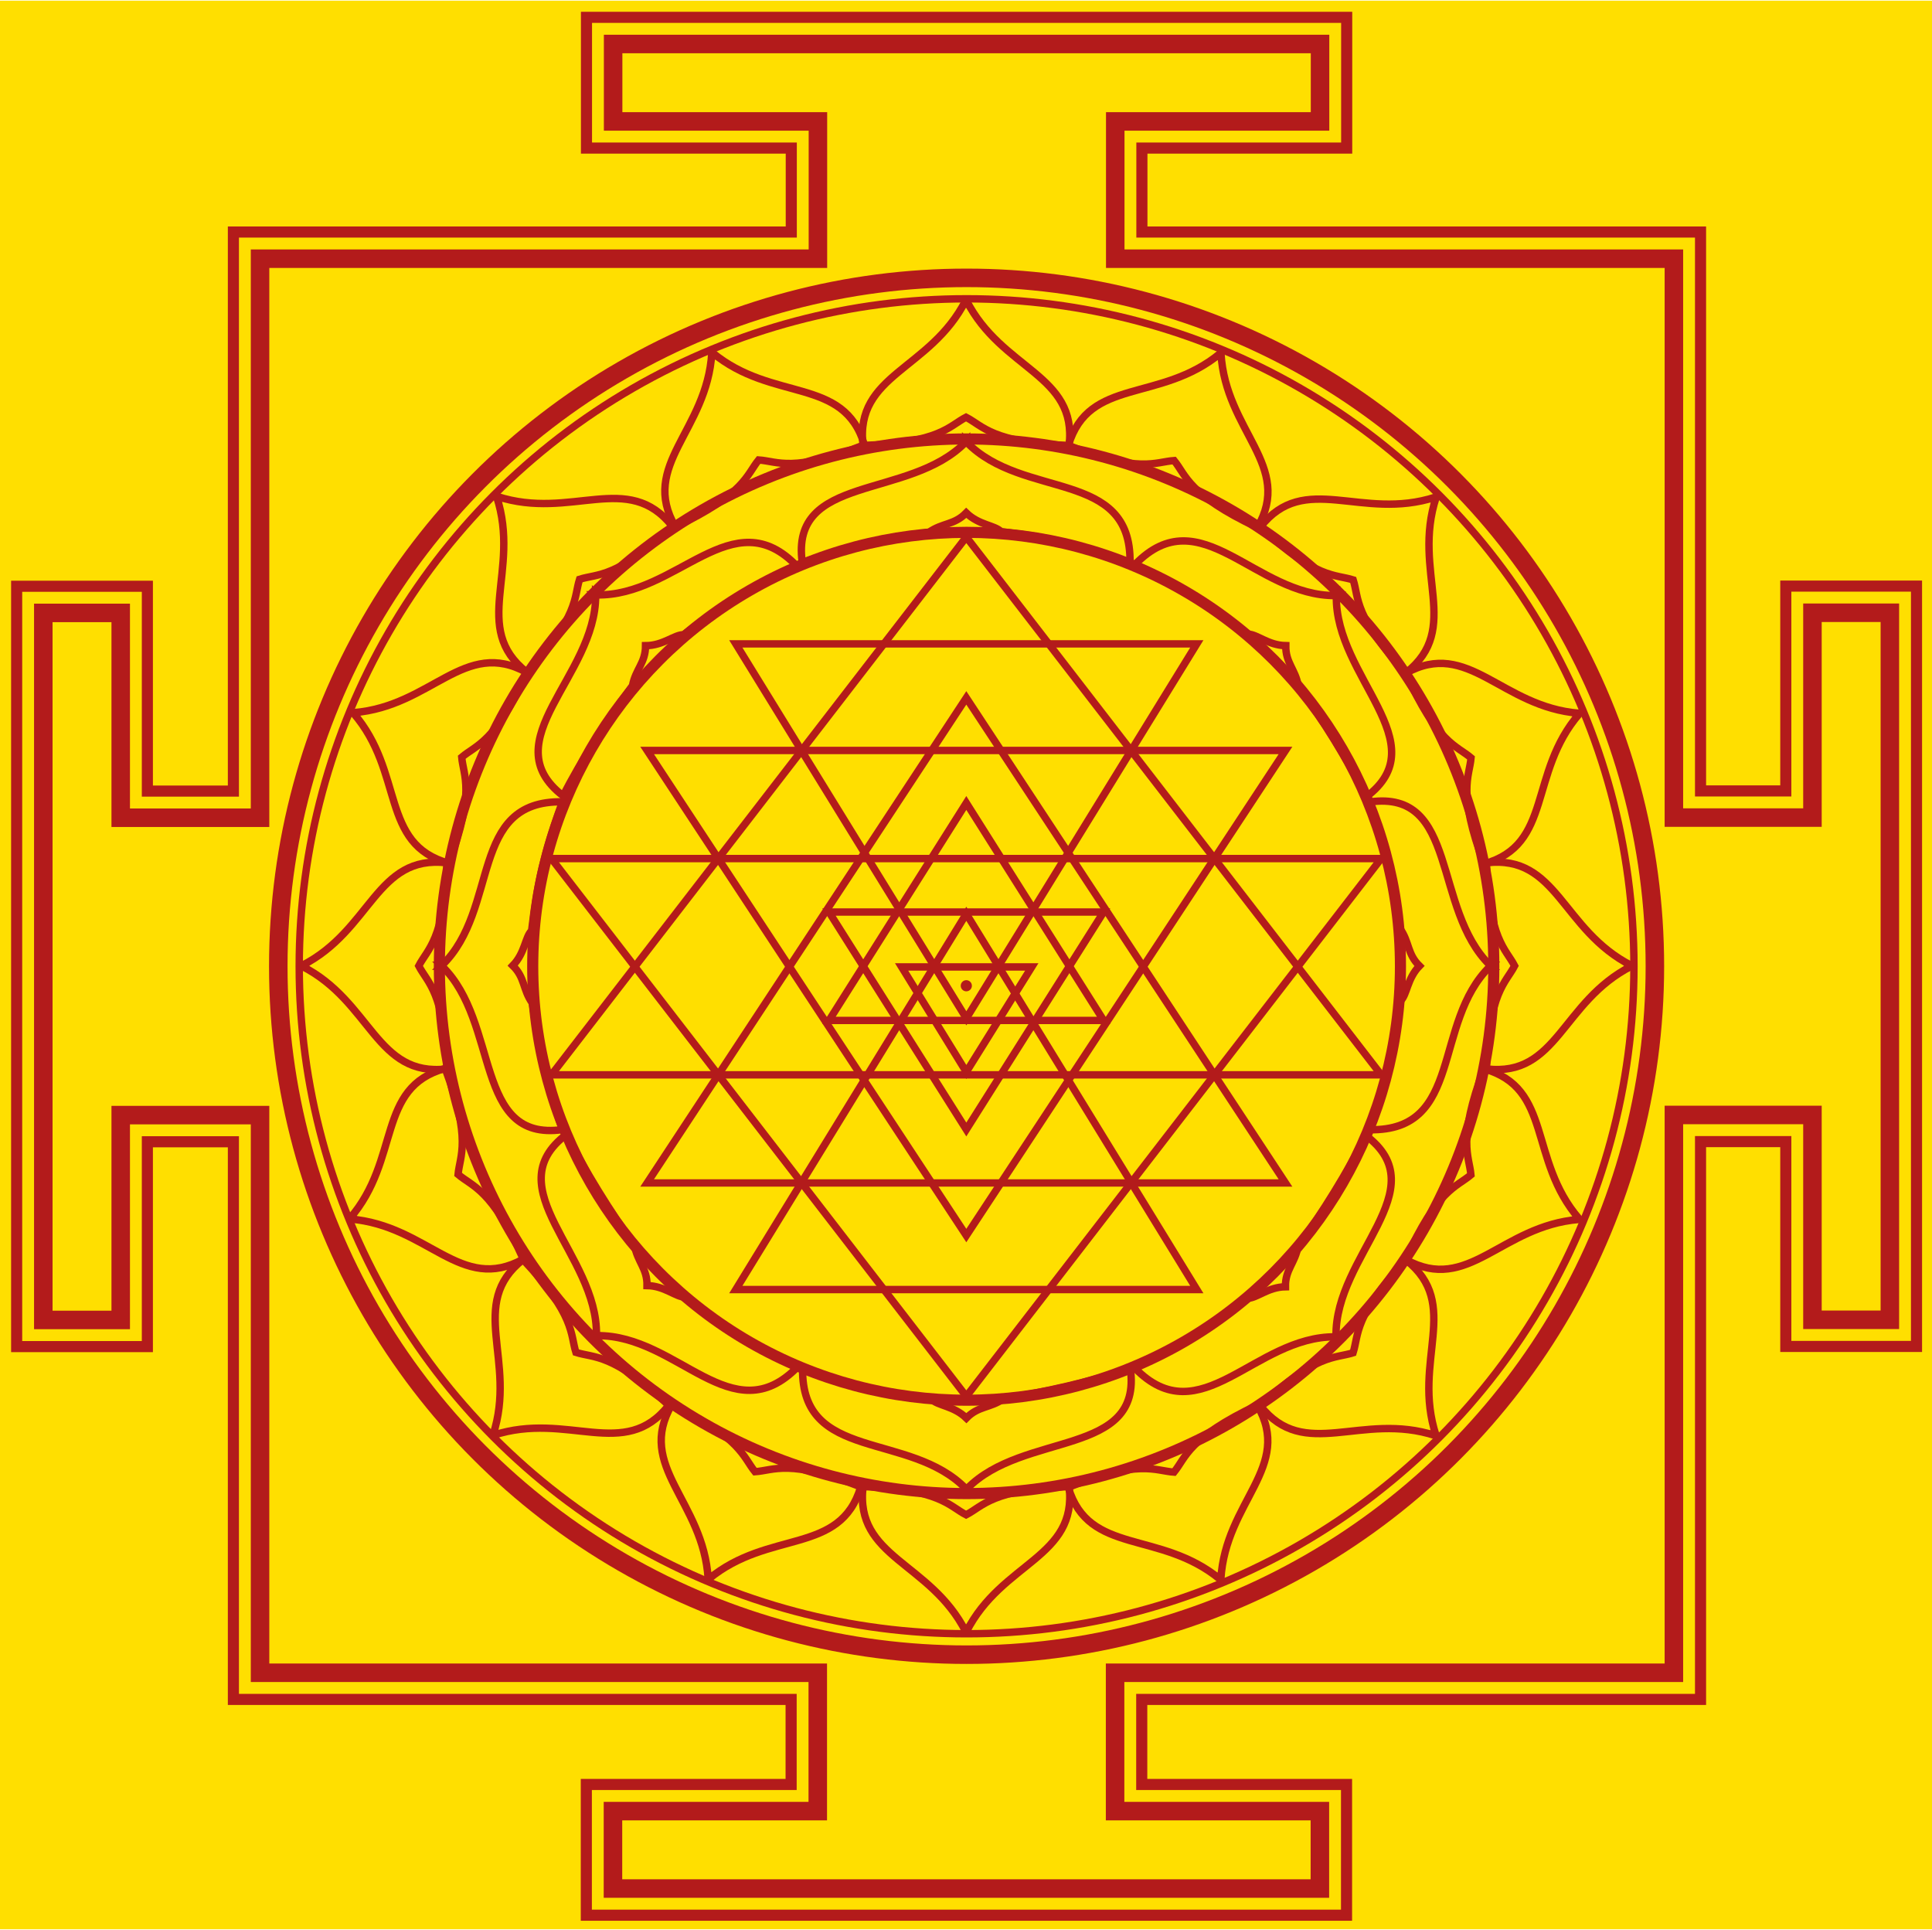 <svg xmlns="http://www.w3.org/2000/svg" xmlns:xlink="http://www.w3.org/1999/xlink" version="1.1" x="0px" y="0px" width="516.316px" height="515.691px" viewBox="-3 -3 522 521" enable-background="new 0 0 516.316 515.691" xml:space="preserve"><g id="deeditor_bgCarrier" stroke-width="0">
    <rect id="dee_c_e" x="-3" y="-3" width="522" height="521" rx="0" fill="#ffdf00" strokewidth="0"/>
  </g>
<g id="Layer_1">
	<polygon fill="none" stroke="#b31b1b" stroke-width="3" points="36.817,360.587 36.817,305.254 60.062,305.254 60.062,455.9    210.75,455.9 210.75,478.875 155.416,478.875 155.416,514.191 360.816,514.191 360.816,478.875 305.483,478.875 305.483,455.9    456.462,455.9 456.462,305.213 479.499,305.213 479.499,360.546 514.816,360.546 514.816,155.146 479.499,155.146 479.499,210.479    456.462,210.479 456.462,59.5 305.524,59.5 305.524,36.816 360.858,36.816 360.858,1.5 155.458,1.5 155.458,36.816 210.792,36.816    210.792,59.5 60.062,59.5 60.062,210.521 36.817,210.521 36.817,155.187 1.5,155.187 1.5,360.587  "/>
	<polygon fill="none" stroke="#b31b1b" stroke-width="5" points="29.617,353.388 29.617,298.054 67.262,298.054 67.262,448.7    217.95,448.7 217.95,486.075 162.616,486.075 162.616,506.991 353.616,506.991 353.616,486.075 298.282,486.075 298.282,448.7    449.263,448.7 449.263,298.013 486.7,298.013 486.7,353.347 507.616,353.347 507.616,162.346 486.7,162.346 486.7,217.68    449.263,217.68 449.263,66.7 298.325,66.7 298.325,29.617 353.658,29.617 353.658,8.7 162.658,8.7 162.658,29.617 217.992,29.617    217.992,66.7 67.262,66.7 67.262,217.721 29.617,217.721 29.617,162.387 8.7,162.387 8.7,353.388  "/>
	<circle fill="none" stroke="#b31b1b" stroke-width="5" cx="258.158" cy="257.846" r="185.969"/>
	<circle fill="none" stroke="#b31b1b" stroke-width="3" cx="258.158" cy="257.845" r="142.448"/>
	<circle fill="none" stroke="#b31b1b" stroke-width="2" cx="258.158" cy="257.846" r="180.312"/>
	<circle fill="none" stroke="#b31b1b" stroke-width="3" cx="258.158" cy="257.846" r="117.224"/>
</g>
<g id="Layer_5">
	<path fill="none" stroke="#b31b1b" stroke-width="2" d="M257.946,437.61c0,0.114,0,0.219,0,0.301   c0.026-0.052,0.054-0.099,0.08-0.15c0.024,0.048,0.051,0.093,0.075,0.141c0-0.076,0-0.177,0-0.281   c9.589-18.88,30.047-19.978,27.759-39.209c-20.722,0.662-23.284,5.273-27.828,7.621c-4.553-2.345-7.097-6.967-27.845-7.631   C227.9,417.635,248.358,418.731,257.946,437.61z"/>
	<path fill="none" stroke="#b31b1b" stroke-width="2" d="M78.563,257.659c-0.113,0-0.217,0-0.299,0   c0.051,0.025,0.099,0.054,0.149,0.079c-0.048,0.024-0.092,0.051-0.141,0.075c0.077,0,0.177,0,0.282,0   c18.879,9.589,19.976,30.046,39.209,27.759c-0.663-20.722-5.274-23.285-7.622-27.828c2.345-4.553,6.967-7.097,7.63-27.845   C98.54,227.612,97.442,248.07,78.563,257.659z"/>
	<path fill="none" stroke="#b31b1b" stroke-width="2" d="M258.095,77.948c0-0.113,0-0.218,0-0.3   c-0.025,0.051-0.054,0.099-0.079,0.15c-0.024-0.048-0.051-0.093-0.075-0.141c0,0.077,0,0.177,0,0.282   c-9.589,18.879-30.046,19.977-27.759,39.209c20.722-0.663,23.285-5.274,27.828-7.622c4.554,2.345,7.097,6.967,27.845,7.63   C288.142,97.924,267.684,96.827,258.095,77.948z"/>
	<path fill="none" stroke="#b31b1b" stroke-width="2" d="M437.806,257.812c0.113,0,0.218,0,0.3,0   c-0.052-0.025-0.099-0.054-0.15-0.079c0.049-0.024,0.093-0.051,0.142-0.075c-0.077,0-0.178,0-0.282,0   c-18.88-9.589-19.977-30.046-39.209-27.76c0.662,20.723,5.274,23.286,7.621,27.829c-2.345,4.553-6.967,7.097-7.63,27.844   C417.83,287.858,418.926,267.401,437.806,257.812z"/>
	<path fill="none" stroke="#b31b1b" stroke-width="2" d="M423.612,326.236c0.104,0.043,0.201,0.083,0.276,0.114   c-0.037-0.043-0.07-0.088-0.108-0.131c0.055-0.004,0.105-0.012,0.159-0.016c-0.071-0.029-0.164-0.067-0.261-0.107   c-13.836-16.029-7.097-35.375-25.761-40.55c-7.242,19.428-3.946,23.547-3.496,28.641c-3.896,3.324-9.138,3.927-17.615,22.874   C393.737,346.468,402.507,327.953,423.612,326.236z"/>
	<path fill="none" stroke="#b31b1b" stroke-width="2" d="M384.863,384.641c0.08,0.08,0.154,0.153,0.213,0.212   c-0.02-0.055-0.032-0.107-0.051-0.162c0.052,0.017,0.102,0.029,0.153,0.047c-0.056-0.055-0.126-0.125-0.2-0.199   c-6.577-20.128,7.107-35.374-8.114-47.352c-14.179,15.127-12.728,20.2-14.278,25.072c-4.877,1.564-9.944,0.096-25.079,14.303   C349.495,391.774,364.731,378.079,384.863,384.641z"/>
	<path fill="none" stroke="#b31b1b" stroke-width="2" d="M326.708,423.496c0.045,0.104,0.087,0.2,0.119,0.275   c0.003-0.058,0.011-0.111,0.014-0.169c0.041,0.035,0.084,0.064,0.125,0.1c-0.031-0.07-0.07-0.162-0.113-0.259   c1.271-21.137,19.598-30.295,9.836-47.022c-18.741,8.865-19.254,14.116-22.486,18.079c-5.109-0.337-9.284-3.562-28.578,4.098   C291.19,417.147,310.391,410.003,326.708,423.496z"/>
	<path fill="none" stroke="#b31b1b" stroke-width="2" d="M91.578,326.125c-0.105,0.043-0.202,0.083-0.278,0.113   c0.038-0.043,0.071-0.087,0.109-0.13c-0.054-0.004-0.105-0.012-0.159-0.016c0.072-0.029,0.165-0.067,0.261-0.107   c13.836-16.029,7.097-35.376,25.76-40.55c7.242,19.427,3.946,23.546,3.496,28.64c3.896,3.325,9.137,3.928,17.615,22.875   C121.453,346.356,112.683,327.842,91.578,326.125z"/>
	<path fill="none" stroke="#b31b1b" stroke-width="2" d="M130.326,384.529c-0.08,0.079-0.154,0.153-0.212,0.212   c0.018-0.055,0.032-0.107,0.05-0.162c-0.051,0.017-0.102,0.029-0.153,0.046c0.055-0.054,0.125-0.125,0.2-0.199   c6.577-20.127-7.107-35.374,8.114-47.351c14.179,15.127,12.729,20.2,14.279,25.072c4.877,1.563,9.945,0.096,25.079,14.303   C165.695,391.663,150.458,377.967,130.326,384.529z"/>
	<path fill="none" stroke="#b31b1b" stroke-width="2" d="M188.481,423.385c-0.045,0.104-0.087,0.2-0.12,0.275   c-0.003-0.058-0.01-0.112-0.013-0.169c-0.042,0.034-0.083,0.064-0.125,0.1c0.031-0.071,0.07-0.162,0.112-0.259   c-1.271-21.137-19.597-30.295-9.835-47.023c18.742,8.866,19.255,14.116,22.486,18.079c5.111-0.336,9.286-3.561,28.579,4.098   C223.999,417.037,204.799,409.891,188.481,423.385z"/>
	<path fill="none" stroke="#b31b1b" stroke-width="2" d="M92.563,189.333c-0.104-0.043-0.201-0.083-0.277-0.114   c0.038,0.043,0.071,0.087,0.108,0.13c-0.054,0.004-0.105,0.012-0.159,0.016c0.072,0.029,0.164,0.067,0.261,0.107   c13.835,16.03,7.096,35.376,25.76,40.55c7.242-19.427,3.946-23.546,3.496-28.641c3.896-3.324,9.137-3.926,17.615-22.874   C122.438,169.102,113.668,187.617,92.563,189.333z"/>
	<path fill="none" stroke="#b31b1b" stroke-width="2" d="M131.312,130.929c-0.08-0.08-0.154-0.153-0.212-0.211   c0.019,0.054,0.032,0.107,0.05,0.162c-0.051-0.017-0.102-0.03-0.153-0.047c0.055,0.055,0.125,0.126,0.2,0.2   c6.577,20.127-7.107,35.374,8.114,47.351c14.179-15.126,12.728-20.199,14.279-25.072c4.877-1.563,9.945-0.096,25.079-14.303   C166.68,123.796,151.444,137.491,131.312,130.929z"/>
	<path fill="none" stroke="#b31b1b" stroke-width="2" d="M189.467,92.073c-0.045-0.104-0.086-0.2-0.119-0.275   c-0.003,0.057-0.01,0.112-0.013,0.169c-0.042-0.035-0.083-0.065-0.125-0.1c0.031,0.071,0.071,0.163,0.113,0.259   c-1.271,21.137-19.597,30.295-9.836,47.023c18.742-8.865,19.255-14.116,22.486-18.079c5.11,0.336,9.285,3.562,28.579-4.098   C224.985,98.422,205.785,105.568,189.467,92.073z"/>
	<path fill="none" stroke="#b31b1b" stroke-width="2" d="M423.646,189.5c0.105-0.043,0.201-0.083,0.277-0.114   c-0.038,0.043-0.07,0.087-0.108,0.13c0.054,0.004,0.105,0.012,0.159,0.016c-0.072,0.03-0.164,0.067-0.262,0.107   c-13.835,16.029-7.096,35.376-25.76,40.55c-7.242-19.427-3.946-23.546-3.496-28.64c-3.896-3.325-9.137-3.927-17.615-22.875   C393.771,169.269,402.541,187.783,423.646,189.5z"/>
	<path fill="none" stroke="#b31b1b" stroke-width="2" d="M384.897,131.096c0.08-0.08,0.153-0.154,0.212-0.212   c-0.019,0.054-0.031,0.107-0.05,0.162c0.052-0.017,0.102-0.03,0.152-0.047c-0.055,0.055-0.125,0.125-0.199,0.199   c-6.577,20.127,7.107,35.374-8.114,47.351c-14.179-15.126-12.728-20.199-14.278-25.072c-4.877-1.563-9.944-0.096-25.079-14.303   C349.529,123.962,364.766,137.658,384.897,131.096z"/>
	<path fill="none" stroke="#b31b1b" stroke-width="2" d="M326.743,92.24c0.045-0.104,0.086-0.2,0.119-0.275   c0.002,0.057,0.01,0.112,0.013,0.169c0.042-0.034,0.083-0.064,0.125-0.1c-0.031,0.071-0.071,0.163-0.112,0.259   c1.271,21.136,19.597,30.294,9.835,47.022c-18.741-8.865-19.255-14.116-22.485-18.079c-5.111,0.336-9.286,3.562-28.579-4.098   C291.225,98.588,310.425,105.734,326.743,92.24z"/>
	<path fill="none" stroke="#b31b1b" stroke-width="2" d="M258.004,399.003c0,0.094,0,0.18,0,0.248   c0.041-0.042,0.085-0.082,0.126-0.124c0.039,0.04,0.081,0.077,0.119,0.117c0-0.064,0-0.147,0-0.234   c15.252-15.661,47.52-8.44,44.152-32.525c-9.55,3.335-24.05,6.585-34.217,8.167c-3.666,2.584-6.833,1.918-10.083,5.25   c-3.417-3.332-7.75-3.332-9.417-5.082c-6.083-0.834-16.167-1.5-34.834-8.342C213.435,391.901,242.752,383.342,258.004,399.003z"/>
	<path fill="none" stroke="#b31b1b" stroke-width="2" d="M258.16,116.261c0-0.094,0-0.18,0-0.249   c-0.041,0.042-0.085,0.082-0.126,0.124c-0.039-0.04-0.081-0.077-0.119-0.117c0,0.064,0,0.147,0,0.234   c-15.251,15.661-47.519,8.441-44.153,32.525c9.55-3.334,24.05-6.584,34.217-8.167c3.667-2.583,6.833-1.917,10.083-5.25   c3.417,3.333,7.75,3.333,9.417,5.083c6.082,0.833,16.166,1.5,34.834,8.341C302.729,123.362,273.411,131.922,258.16,116.261z"/>
	<path fill="none" stroke="#b31b1b" stroke-width="2" d="M116.442,257.573c-0.094,0-0.18,0-0.249,0   c0.042,0.041,0.082,0.085,0.125,0.126c-0.04,0.039-0.077,0.081-0.117,0.119c0.064,0,0.147,0,0.234,0   c15.661,15.251,8.44,47.52,32.525,44.153c-3.334-9.55-6.584-24.05-8.167-34.217c-2.583-3.667-1.917-6.833-5.25-10.083   c3.333-3.417,3.333-7.75,5.083-9.417c0.833-6.083,1.5-16.167,8.341-34.834C123.543,213.004,132.104,242.321,116.442,257.573z"/>
	<path fill="none" stroke="#b31b1b" stroke-width="2" d="M399.618,257.852c0.094,0,0.181,0,0.248,0   c-0.042-0.041-0.081-0.085-0.123-0.126c0.039-0.039,0.076-0.081,0.116-0.119c-0.063,0-0.147,0-0.233,0   c-15.662-15.251-8.441-47.52-32.525-44.153c3.334,9.55,6.584,24.05,8.167,34.217c2.584,3.667,1.917,6.833,5.25,10.083   c-3.333,3.417-3.333,7.75-5.083,9.417c-0.833,6.083-1.5,16.167-8.342,34.834C392.518,302.421,383.957,273.103,399.618,257.852z"/>
	<path fill="none" stroke="#b31b1b" stroke-width="2" d="M357.798,357.952c0.066,0.065,0.128,0.127,0.176,0.175   c-0.002-0.06,0.003-0.118,0.001-0.177c0.056,0,0.111-0.004,0.167-0.002c-0.045-0.046-0.104-0.104-0.166-0.165   c-0.372-21.857,27.483-39.674,8.018-54.25c-4.361,9.127-12.268,21.708-18.307,30.039c-0.749,4.422-3.453,6.2-3.377,10.854   c-4.772,0.077-7.825,3.153-10.241,3.103c-4.876,3.731-12.453,10.418-30.459,18.849   C321.362,384.583,335.938,357.744,357.798,357.952z"/>
	<path fill="none" stroke="#b31b1b" stroke-width="2" d="M158.331,357.629c-0.066,0.065-0.128,0.126-0.176,0.175   c0.001-0.059-0.002-0.119-0.001-0.178c-0.055,0.001-0.111-0.003-0.167-0.002c0.045-0.045,0.104-0.104,0.166-0.165   c0.372-21.857-27.483-39.673-8.018-54.25c4.361,9.128,12.269,21.708,18.307,30.04c0.75,4.422,3.454,6.2,3.377,10.854   c4.773,0.077,7.825,3.152,10.241,3.103c4.877,3.73,12.453,10.418,30.459,18.848C194.767,384.259,180.19,357.421,158.331,357.629z"/>
	<path fill="none" stroke="#b31b1b" stroke-width="2" d="M158.125,157.521c-0.065-0.067-0.126-0.129-0.174-0.178   c0.001,0.059-0.004,0.119-0.003,0.177c-0.056-0.001-0.111,0.001-0.167,0c0.045,0.046,0.103,0.105,0.164,0.167   c0.058,21.86-28.05,39.274-8.796,54.129c4.492-9.063,12.579-21.529,18.736-29.773c0.813-4.411,3.542-6.15,3.532-10.805   c4.773-0.009,7.87-3.04,10.285-2.956c4.93-3.66,12.601-10.238,30.726-18.408C194.939,131.416,179.979,158.042,158.125,157.521z"/>
	<path fill="none" stroke="#b31b1b" stroke-width="2" d="M357.886,157.707c0.066-0.066,0.128-0.127,0.177-0.175   c-0.002,0.059,0.002,0.118,0.001,0.177c0.055-0.001,0.111,0.003,0.167,0.002c-0.046,0.045-0.104,0.104-0.167,0.165   c-0.371,21.857,27.483,39.673,8.019,54.25c-4.361-9.127-12.269-21.708-18.308-30.039c-0.748-4.422-3.452-6.2-3.376-10.855   c-4.772-0.077-7.826-3.152-10.242-3.103c-4.876-3.731-12.452-10.418-30.458-18.848C321.45,131.076,336.026,157.915,357.886,157.707   z"/>
</g>
<g id="Layer_2">
</g>
<g id="Layer_3">
	<polygon fill="none" stroke="#b31b1b" stroke-width="2" points="370.176,228.753 258.084,374.04 145.992,228.753  "/>
	<polygon fill="none" stroke="#b31b1b" stroke-width="2" points="320.362,170.753 258.091,271.901 195.805,170.753  "/>
	<polygon fill="none" stroke="#b31b1b" stroke-width="2" points="344.323,199.543 258.084,330.59 171.845,199.543  "/>
	<polygon fill="none" stroke="#b31b1b" stroke-width="2" points="145.992,287.176 258.084,141.89 370.176,287.176  "/>
	<polygon fill="none" stroke="#b31b1b" stroke-width="2" points="195.805,345.176 258.084,243.671 320.362,345.176  "/>
	<polygon fill="none" stroke="#b31b1b" stroke-width="2" points="171.845,316.386 258.084,185.339 344.323,316.386  "/>
</g>
<g id="Layer_4">
	<polygon fill="none" stroke="#b31b1b" stroke-width="2" points="220.984,272.479 258.084,213.73 295.183,272.479  "/>
	<polygon fill="none" stroke="#b31b1b" stroke-width="2" points="275.769,258.024 258.084,286.401 240.602,258.024  "/>
	<polygon fill="none" stroke="#b31b1b" stroke-width="2" points="295.183,243.195 258.084,301.944 220.984,243.195  "/>
	<circle cx="258.084" cy="263.11" r="1.508" fill="#b31b1b"/>
</g>
</svg>